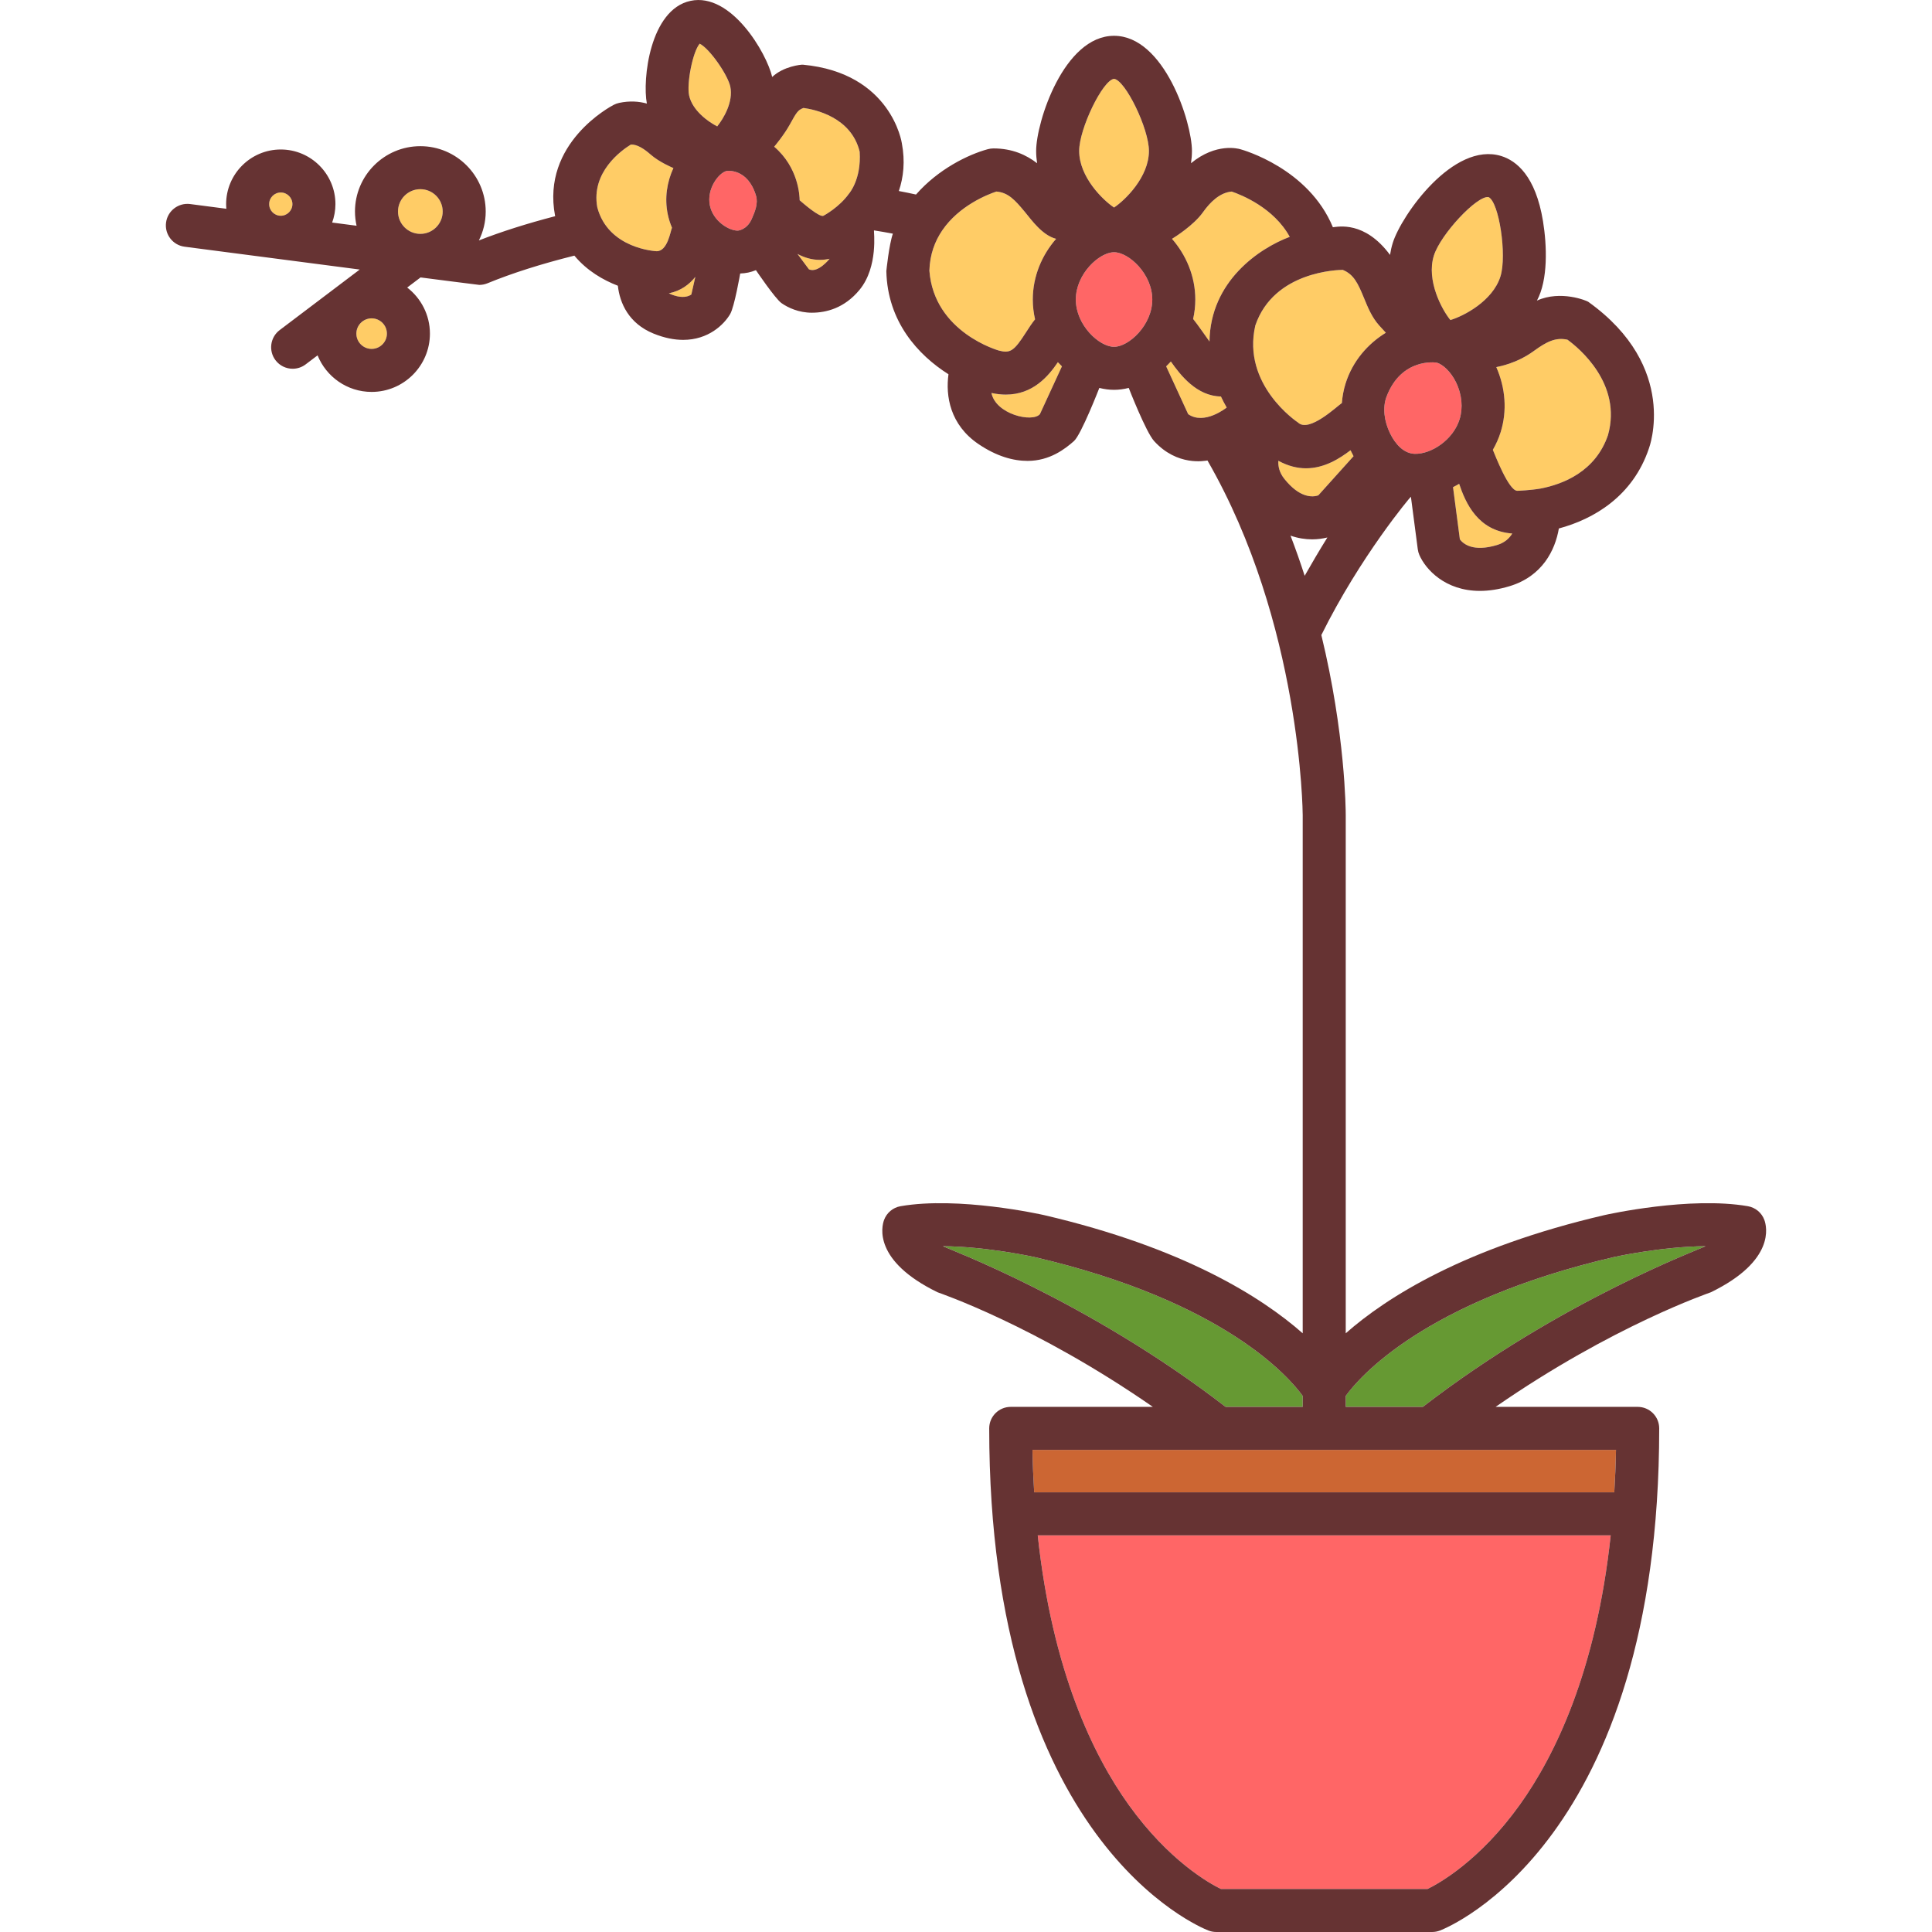<?xml version="1.0" encoding="iso-8859-1"?>
<!-- Generator: Adobe Illustrator 19.1.0, SVG Export Plug-In . SVG Version: 6.00 Build 0)  -->
<svg version="1.1" id="Capa_1" xmlns="http://www.w3.org/2000/svg" xmlns:xlink="http://www.w3.org/1999/xlink" x="0px" y="0px"
	 viewBox="0 0 449.095 449.095" style="enable-background:new 0 0 449.095 449.095;" xml:space="preserve">
<g>
	<path style="fill:#FFCC66;" d="M186.77,25.094c-1.317,0.488-1.612,1.012-3.227,3.932c-1.296,2.342-3.499,4.993-3.584,5.071
		c5.678,4.868,5.899,11.415,5.921,12.457c0.613,0.523,4.613,4.051,5.529,3.602c0.214-0.115,3.686-1.991,5.929-5.132
		c0.036-0.043,2.915-3.308,2.487-9.767C197.867,27.183,189.352,25.439,186.77,25.094z"/>
	<path style="fill:#FFCC66;" d="M238.469,77.3c0.667-1.041,1.348-2.097,2.131-3.074c-0.338-1.476-0.526-3.013-0.526-4.6
		c0-5.494,2.195-10.414,5.42-14.109c-3.196-0.817-5.686-4.344-7.189-6.164c-2.377-2.878-3.93-4.596-6.701-4.828
		c-2.101,0.705-8.661,3.287-12.566,9.014c-0.003,0.004-0.006,0.009-0.009,0.014c-1.695,2.49-2.887,5.573-2.992,9.357
		c1.069,14.402,16.165,18.584,16.216,18.599C234.843,82.171,235.726,81.585,238.469,77.3z"/>
	<path style="fill:#FFCC66;" d="M185.375,59.03l2.664,3.575c2.069,0.951,4.722-2.354,4.8-2.453
		c-0.777,0.165-1.529,0.256-2.244,0.256C188.61,60.408,186.869,59.831,185.375,59.03z"/>
	<path style="fill:#FFCC66;" d="M258.961,48.241c2.595-1.726,8.109-7.097,8.109-13.156c0-5.164-5.454-16.428-8.113-16.764
		c-2.646,0.324-8.106,11.597-8.106,16.764C250.852,41.144,256.366,46.515,258.961,48.241z"/>
	<path style="fill:#FF6666;" d="M168.913,39.744c-1.788,0.379-4.729,4.128-3.896,8.054c0.752,3.549,4.331,5.812,6.465,5.812
		c0.175,0,2.148-0.246,3.223-2.628c0.824-1.825,1.548-3.74,1.04-5.46C173.826,39.034,168.984,39.728,168.913,39.744z"/>
	<path style="fill:#FFCC66;" d="M233.798,91.725c-1.035,0-2.147-0.123-3.334-0.376c1,4.965,9.512,6.942,11.265,4.921l5.118-11.113
		c-0.321-0.31-0.633-0.632-0.939-0.964C243.68,87.481,240.089,91.724,233.798,91.725z"/>
	<path style="fill:#FFCC66;" d="M169.759,20.139c-0.582-2.739-4.822-8.867-7.123-9.982c-1.649,1.955-3.037,9.275-2.456,12.015
		c0.738,3.479,4.384,6.116,6.534,7.205C168.237,27.509,170.497,23.619,169.759,20.139z"/>
	<circle style="fill:#FFCC66;" cx="65.268" cy="47.448" r="2.705"/>
	<path style="fill:#FFCC66;" d="M86.386,74c-1.958,0-3.551,1.593-3.551,3.551c0,1.958,1.593,3.552,3.551,3.552
		s3.551-1.594,3.551-3.552C89.937,75.592,88.344,74,86.386,74z"/>
	<path style="fill:#FFCC66;" d="M155.474,68.179c0.069,0.033,3.174,1.665,5.229,0.282l0.929-4.106
		C160.239,66.104,158.285,67.621,155.474,68.179z"/>
	<path style="fill:#FFCC66;" d="M97.71,43.973c-2.864,0-5.194,2.33-5.194,5.194c0,2.864,2.33,5.195,5.194,5.195
		c2.865,0,5.195-2.331,5.195-5.195C102.906,46.303,100.575,43.973,97.71,43.973z"/>
	<path style="fill:#FF6666;" d="M258.962,58.634c-3.429,0-8.888,5.03-8.888,10.992s5.459,10.992,8.888,10.992
		c3.429,0,8.888-5.03,8.888-10.992S262.39,58.634,258.962,58.634z"/>
	<path style="fill:#FFCC66;" d="M155.235,49.873c-0.813-3.83-0.185-7.588,1.3-10.809c-0.11-0.037-3.28-1.354-5.344-3.177
		c-1.48-1.308-3.138-2.367-4.549-2.283c-2.19,1.344-9.295,6.399-7.803,14.589c2.546,9.666,13.638,10.199,13.778,10.202
		c2.578,0.05,3.241-4.72,3.588-5.458C155.793,51.97,155.463,50.948,155.235,49.873z"/>
	<path style="fill:#669933;" d="M302.818,327.029v-2.539c-3.057-4.239-18.14-21.978-62.376-32.294
		c-0.108-0.023-11-2.433-21.266-2.52c0.794,0.496,33.639,12.581,65.723,37.353H302.818z"/>
	<path style="fill:#FFCC66;" d="M306.436,115.151l8.196-9.11c-0.18-0.331-0.642-1.254-0.7-1.38
		c-2.499,1.897-6.041,4.194-10.349,4.194c-1.99,0-4.145-0.5-6.431-1.747c-0.08,1.304,0.243,2.759,1.395,4.203
		C302.191,115.88,305.192,115.574,306.436,115.151z"/>
	<path style="fill:#FFCC66;" d="M339.181,112.464c-0.468,0.278-0.942,0.537-1.422,0.777l1.589,12.133
		c0.786,1.052,3.083,3.007,8.674,1.306c1.741-0.528,2.823-1.544,3.505-2.662C343.507,123.426,340.667,116.892,339.181,112.464z"/>
	<path style="fill:#669933;" d="M312.818,324.489v2.54h17.92c32.084-24.771,64.932-36.858,65.727-37.354
		c-10.281,0.082-21.169,2.499-21.308,2.53C330.97,302.508,315.882,320.242,312.818,324.489z"/>
	<path style="fill:#CC6633;" d="M240.393,346.895h134.85c0.193-3.185,0.332-6.464,0.398-9.866H239.994
		C240.06,340.431,240.2,343.711,240.393,346.895z"/>
	<path style="fill:#FF6666;" d="M262.384,419.555c9.313,12.985,18.726,18.23,21.409,19.54h48.051
		c2.683-1.31,12.095-6.555,21.409-19.54c8.251-11.503,17.773-31.137,21.159-62.66H241.225
		C244.611,388.419,254.133,408.052,262.384,419.555z"/>
	<path style="fill:#FFCC66;" d="M348.789,64.237c1.531-4.93-0.334-17.3-2.773-18.415c-2.632-0.469-11.183,8.67-12.715,13.604
		c-1.798,5.787,1.875,12.553,3.841,14.971C340.132,73.517,346.991,70.023,348.789,64.237z"/>
	<path style="fill:#FF6666;" d="M323.103,100.698c1.271,2.633,3.257,4.733,5.768,4.795c3.823,0.094,8.922-3.23,10.415-8.037
		c0.825-2.656,0.536-5.761-0.794-8.516c-1.271-2.634-3.142-4.217-4.433-4.617c-0.38-0.118-8.324-1.146-11.75,7.859
		C321.32,94.783,321.773,97.942,323.103,100.698z"/>
	<path style="fill:#FFCC66;" d="M348.836,100.421c-0.463,1.49-1.09,2.862-1.823,4.141c0.495,1.161,3.67,9.491,5.67,9.523
		c0.189,0.005,3.043-0.118,5.348-0.508c5.245-0.996,12.84-3.917,15.746-12.435c3.367-12-6.877-20.333-9.416-22.179
		c-2.711-0.602-4.813,0.425-7.826,2.625c-3.958,2.891-7.984,3.579-8.719,3.746C349.971,90.222,350.35,95.546,348.836,100.421z"/>
	<path style="fill:#FFCC66;" d="M301.729,98.217c2.56,2.479,9.149-3.863,10.191-4.532c0.12-1.514,0.387-3.013,0.839-4.47
		c1.661-5.347,5.256-9.337,9.381-11.868c-0.515-0.555-1.031-1.119-1.545-1.692c-1.69-1.883-2.616-4.141-3.511-6.324
		c-1.417-3.454-2.39-5.556-4.967-6.6c-0.877,0.021-15.997,0.221-20.321,12.937C288.64,89.433,301.426,98.017,301.729,98.217z"/>
	<path style="fill:#FFCC66;" d="M286.312,44.529c-2.767,0.234-5.027,2.475-6.696,4.828c-2.123,2.993-6.554,5.787-7.185,6.161
		c3.225,3.694,5.419,8.614,5.419,14.108c0,1.558-0.181,3.066-0.506,4.518c0.883,1.052,3.412,4.711,3.805,5.24
		c0.184-14.024,11.561-21.67,18.652-24.328C296.109,48.296,288.561,45.292,286.312,44.529z"/>
	<path style="fill:#FFCC66;" d="M272.167,84.03c-0.353,0.39-0.716,0.767-1.09,1.128l5.115,11.113c3.764,2.621,8.86-1.47,8.956-1.541
		c-0.479-0.826-0.932-1.683-1.346-2.571C278.217,92.082,274.418,87.252,272.167,84.03z"/>
	<path style="fill:#663333;" d="M406.287,280.381c-13.518-2.329-32.522,1.888-33.363,2.076
		c-32.446,7.565-50.566,19.065-60.106,27.467V189.489c0-1.21-0.107-18.98-5.67-41.874c9.103-18.365,20.733-32.158,20.817-32.154
		l1.598,12.206c0.06,0.46,0.184,0.909,0.368,1.334c1.434,3.317,5.976,8.353,14.071,8.353c2.074,0,4.38-0.33,6.928-1.104
		c7.606-2.311,10.58-8.391,11.429-13.407c8.063-2.157,17.202-7.463,20.939-18.626c0.01-0.03,7.168-18.85-14.114-34.068
		c-0.362-0.259-6.392-2.762-11.92-0.277c2.609-4.83,2.335-12.773,1.409-18.455c-1.723-10.564-6.219-14.066-9.688-15.144
		c-11.159-3.461-23.257,13.825-25.234,20.188c-0.285,0.918-0.489,1.852-0.636,2.791c-5.928-7.991-12.078-6.527-13.284-6.433
		c-5.641-13.649-20.822-17.945-21.53-18.139c-0.429-0.117-5.593-1.561-11.451,3.262c0.139-0.941,0.221-1.894,0.221-2.855
		c0-6.662-6.423-26.765-18.109-26.765c-11.687,0-18.109,20.103-18.109,26.765c0,0.961,0.082,1.912,0.22,2.853
		c-2.501-1.923-5.746-3.439-10.137-3.439c-0.444,0-0.887,0.06-1.316,0.177c-4.578,1.249-11.521,4.636-16.692,10.541
		c-1.318-0.29-2.648-0.564-3.992-0.816c1.083-3.187,1.498-6.896,0.695-11.132c-0.007-0.037-2.413-16.313-22.99-18.233
		c-0.442-0.041-4.529,0.373-7.142,2.855c-1.276-5.514-9.513-19.699-18.976-17.697c-0.004,0.001-0.009,0.003-0.013,0.005
		c-9.448,2.019-11.215,18.312-10.145,23.871c-1.856-0.512-3.994-0.674-6.435-0.156c-0.435,0.093-0.855,0.242-1.251,0.446
		c-0.69,0.355-16.854,8.888-13.654,25.785c0.007,0.036,0.022,0.068,0.029,0.105c-6.563,1.709-12.508,3.595-17.735,5.637
		c1.005-2.029,1.586-4.304,1.586-6.717c0-8.378-6.817-15.194-15.195-15.194c-8.378,0-15.194,6.816-15.194,15.194
		c0,1.135,0.135,2.236,0.372,3.301l-5.676-0.74c0.482-1.34,0.762-2.775,0.762-4.28c0-7.005-5.7-12.704-12.705-12.704
		c-7.005,0-12.704,5.699-12.704,12.704c0,0.363,0.025,0.72,0.055,1.075l-8.417-1.097c-2.731-0.35-5.247,1.573-5.604,4.312
		c-0.357,2.738,1.574,5.248,4.312,5.604l40.71,5.306L65.011,76.729c-2.202,1.666-2.636,4.803-0.97,7.004
		c0.983,1.3,2.478,1.983,3.991,1.983c1.051,0,2.11-0.33,3.013-1.013l2.776-2.101c2.008,4.975,6.878,8.499,12.564,8.499
		c7.472,0,13.551-6.079,13.551-13.552c0-4.357-2.077-8.23-5.283-10.711l3.103-2.349c0,0,13.437,1.737,13.652,1.737
		c0.649,0,1.294-0.126,1.898-0.374c5.728-2.352,12.514-4.509,20.207-6.43c2.959,3.556,6.736,5.7,10.109,6.997
		c0.444,4.02,2.509,8.762,8.282,11.116c2.56,1.044,4.863,1.47,6.904,1.47c5.873-0.001,9.495-3.569,10.922-6.007
		c0.991-1.692,2.328-9.42,2.328-9.42c0.636-0.03,1.264-0.093,1.864-0.221c0.607-0.129,1.203-0.327,1.793-0.556
		c0,0,4.482,6.635,5.95,7.664c1.497,1.05,3.982,2.226,7.042,2.226c3.306-0.001,7.549-1.02,11.091-5.316
		c4.432-5.377,3.269-13.729,3.358-13.819c1.477,0.23,2.943,0.481,4.395,0.76c-0.899,2.562-1.521,8.669-1.52,8.706
		c0.257,11.741,7.378,19.512,14.444,23.976c-0.692,5.01,0.335,11.722,6.964,16.22c4.234,2.873,8.106,3.917,11.427,3.917
		c5.153,0,8.71-2.781,10.779-4.609c1.679-1.484,5.898-12.352,5.898-12.352c1.146,0.289,2.294,0.443,3.417,0.443
		s2.271-0.154,3.416-0.443c0,0,3.994,10.265,5.897,12.352c5.433,5.959,11.85,4.572,12.403,4.517
		c21.825,37.886,22.139,81.995,22.14,82.445v120.437c-9.544-8.402-27.673-19.905-60.144-27.477
		c-0.802-0.181-19.805-4.394-33.325-2.067c-1.766,0.304-3.234,1.529-3.849,3.212c-0.556,1.522-2.569,9.484,12.443,16.798
		c0.204,0.099,22.588,7.603,50.04,26.638h-33.037c-2.761,0-5,2.238-5,5c0,95.964,48.891,115.929,50.972,116.731
		c0.574,0.222,1.185,0.335,1.8,0.335h50.198c0.615,0,1.226-0.113,1.8-0.335c2.081-0.803,50.972-20.768,50.972-116.731
		c0-2.762-2.239-5-5-5h-33.032c27.385-18.977,49.832-26.539,50.036-26.638c15.012-7.314,12.999-15.275,12.443-16.798
		C409.521,281.911,408.053,280.685,406.287,280.381z M65.268,50.153c-1.491,0-2.704-1.214-2.704-2.705s1.213-2.704,2.704-2.704
		c1.492,0,2.705,1.213,2.705,2.704S66.76,50.153,65.268,50.153z M86.386,81.102c-1.958,0-3.551-1.594-3.551-3.552
		c0-1.958,1.593-3.551,3.551-3.551s3.551,1.593,3.551,3.551C89.937,79.508,88.344,81.102,86.386,81.102z M97.71,54.363
		c-2.864,0-5.194-2.331-5.194-5.195c0-2.864,2.33-5.194,5.194-5.194c2.865,0,5.195,2.33,5.195,5.194
		C102.906,52.032,100.575,54.363,97.71,54.363z M152.618,58.395c-0.14-0.003-11.232-0.536-13.778-10.202
		c-1.493-8.189,5.613-13.245,7.803-14.589c1.411-0.084,3.069,0.976,4.549,2.283c2.063,1.823,5.234,3.14,5.344,3.177
		c-1.485,3.221-2.113,6.979-1.3,10.809c0.228,1.075,0.558,2.098,0.97,3.064C155.859,53.675,155.196,58.445,152.618,58.395z
		 M160.703,68.462c-2.055,1.383-5.16-0.249-5.229-0.282c2.812-0.559,4.765-2.075,6.158-3.824L160.703,68.462z M160.181,22.171
		c-0.581-2.739,0.807-10.059,2.456-12.015c2.3,1.115,6.541,7.243,7.123,9.982c0.738,3.479-1.522,7.37-3.044,9.237
		C164.565,28.288,160.919,25.651,160.181,22.171z M174.706,50.982c-1.076,2.382-3.048,2.628-3.223,2.628
		c-2.134,0-5.713-2.264-6.465-5.812c-0.833-3.926,2.108-7.675,3.896-8.054c0.07-0.016,4.913-0.71,6.832,5.778
		C176.254,47.242,175.53,49.157,174.706,50.982z M188.039,62.605l-2.664-3.575c1.494,0.801,3.234,1.378,5.221,1.378
		c0.715,0,1.467-0.091,2.244-0.256C192.761,60.252,190.109,63.556,188.039,62.605z M197.339,45.024
		c-2.244,3.141-5.715,5.017-5.929,5.132c-0.916,0.449-4.916-3.078-5.529-3.602c-0.022-1.042-0.243-7.589-5.921-12.457
		c0.085-0.078,2.288-2.729,3.584-5.071c1.615-2.92,1.91-3.443,3.227-3.932c2.582,0.345,11.097,2.089,13.056,10.163
		C200.254,41.716,197.375,44.981,197.339,45.024z M216.036,62.91c0.105-3.784,1.297-6.867,2.992-9.357
		c0.003-0.005,0.006-0.01,0.009-0.014c3.905-5.726,10.466-8.309,12.566-9.014c2.77,0.232,4.324,1.95,6.701,4.828
		c1.503,1.82,3.994,5.348,7.189,6.164c-3.225,3.695-5.42,8.615-5.42,14.109c0,1.587,0.188,3.124,0.526,4.6
		c-0.783,0.978-1.464,2.033-2.131,3.074c-2.743,4.284-3.626,4.87-6.217,4.208C232.201,81.494,217.105,77.312,216.036,62.91z
		 M241.729,96.27c-1.753,2.021-10.265,0.044-11.265-4.921c1.187,0.253,2.299,0.376,3.334,0.376
		c6.291-0.001,9.882-4.244,12.109-7.532c0.306,0.332,0.618,0.654,0.939,0.964L241.729,96.27z M258.957,18.321
		c2.659,0.336,8.113,11.6,8.113,16.764c0,6.06-5.514,11.431-8.109,13.156c-2.596-1.726-8.109-7.097-8.109-13.156
		C250.852,29.918,256.311,18.645,258.957,18.321z M258.962,80.619c-3.429,0-8.888-5.03-8.888-10.992s5.459-10.992,8.888-10.992
		c3.429,0,8.888,5.03,8.888,10.992S262.39,80.619,258.962,80.619z M348.022,126.68c-5.59,1.701-7.888-0.254-8.674-1.306
		l-1.589-12.133c0.479-0.24,0.954-0.499,1.422-0.777c1.486,4.428,4.326,10.962,12.346,11.554
		C350.845,125.136,349.763,126.152,348.022,126.68z M356.535,81.589c3.013-2.2,5.115-3.227,7.826-2.625
		c2.539,1.846,12.783,10.179,9.416,22.179c-2.905,8.518-10.501,11.438-15.746,12.435c-2.305,0.39-5.159,0.513-5.348,0.508
		c-2-0.032-5.175-8.362-5.67-9.523c0.732-1.278,1.36-2.65,1.823-4.141c1.514-4.876,1.135-10.199-1.02-15.086
		C348.551,85.169,352.577,84.48,356.535,81.589z M333.3,59.425c1.533-4.934,10.083-14.072,12.715-13.604
		c2.439,1.115,4.305,13.485,2.773,18.415c-1.798,5.786-8.657,9.28-11.647,10.159C335.175,71.978,331.502,65.213,333.3,59.425z
		 M334.059,84.323c1.291,0.4,3.162,1.983,4.433,4.617c1.33,2.755,1.619,5.859,0.794,8.516c-1.494,4.808-6.592,8.131-10.415,8.037
		c-2.51-0.062-4.497-2.162-5.768-4.795c-1.33-2.756-1.783-5.915-0.793-8.516C325.735,83.177,333.679,84.205,334.059,84.323z
		 M276.192,96.271l-5.115-11.113c0.374-0.361,0.737-0.738,1.09-1.128c2.251,3.222,6.05,8.052,11.635,8.129
		c0.414,0.889,0.867,1.745,1.346,2.571C285.052,94.801,279.956,98.892,276.192,96.271z M281.149,79.384
		c-0.393-0.529-2.922-4.188-3.805-5.24c0.326-1.451,0.506-2.96,0.506-4.518c0-5.494-2.194-10.414-5.419-14.108
		c0.631-0.374,5.062-3.168,7.185-6.161c1.669-2.354,3.929-4.594,6.696-4.828c2.249,0.763,9.797,3.767,13.489,10.527
		C292.71,57.714,281.332,65.36,281.149,79.384z M291.797,75.668c4.324-12.716,19.444-12.916,20.321-12.937
		c2.577,1.044,3.551,3.146,4.967,6.6c0.896,2.184,1.821,4.441,3.511,6.324c0.514,0.573,1.03,1.138,1.545,1.692
		c-4.125,2.531-7.721,6.521-9.381,11.868c-0.453,1.457-0.719,2.956-0.839,4.47c-1.042,0.669-7.631,7.012-10.191,4.532
		C301.426,98.017,288.64,89.433,291.797,75.668z M298.547,111.311c-1.152-1.444-1.475-2.899-1.395-4.203
		c2.287,1.247,4.441,1.747,6.431,1.747c4.308,0,7.85-2.297,10.349-4.194c0.059,0.126,0.52,1.049,0.7,1.38l-8.196,9.11
		C305.192,115.574,302.191,115.88,298.547,111.311z M299.983,124.513c1.759,0.609,3.46,0.86,5.032,0.86
		c1.278-0.001,2.464-0.171,3.536-0.435c-1.919,3.087-3.711,6.143-5.279,8.906C302.282,130.773,301.188,127.654,299.983,124.513z
		 M219.175,289.676c10.267,0.087,21.158,2.496,21.266,2.52c44.237,10.315,59.32,28.055,62.376,32.294v2.539h-17.919
		C252.814,302.257,219.97,290.172,219.175,289.676z M353.252,419.555c-9.313,12.985-18.725,18.23-21.409,19.54h-48.051
		c-2.683-1.31-12.095-6.555-21.409-19.54c-8.251-11.503-17.773-31.137-21.159-62.66H374.41
		C371.025,388.419,361.502,408.052,353.252,419.555z M375.641,337.029c-0.066,3.402-0.205,6.682-0.398,9.866h-134.85
		c-0.193-3.185-0.333-6.464-0.398-9.866H375.641z M330.738,327.029h-17.92v-2.54c3.064-4.247,18.152-21.98,62.339-32.284
		c0.139-0.031,11.027-2.448,21.308-2.53C395.67,290.171,362.822,302.257,330.738,327.029z"/>
</g>
<g>
</g>
<g>
</g>
<g>
</g>
<g>
</g>
<g>
</g>
<g>
</g>
<g>
</g>
<g>
</g>
<g>
</g>
<g>
</g>
<g>
</g>
<g>
</g>
<g>
</g>
<g>
</g>
<g>
</g>
</svg>
